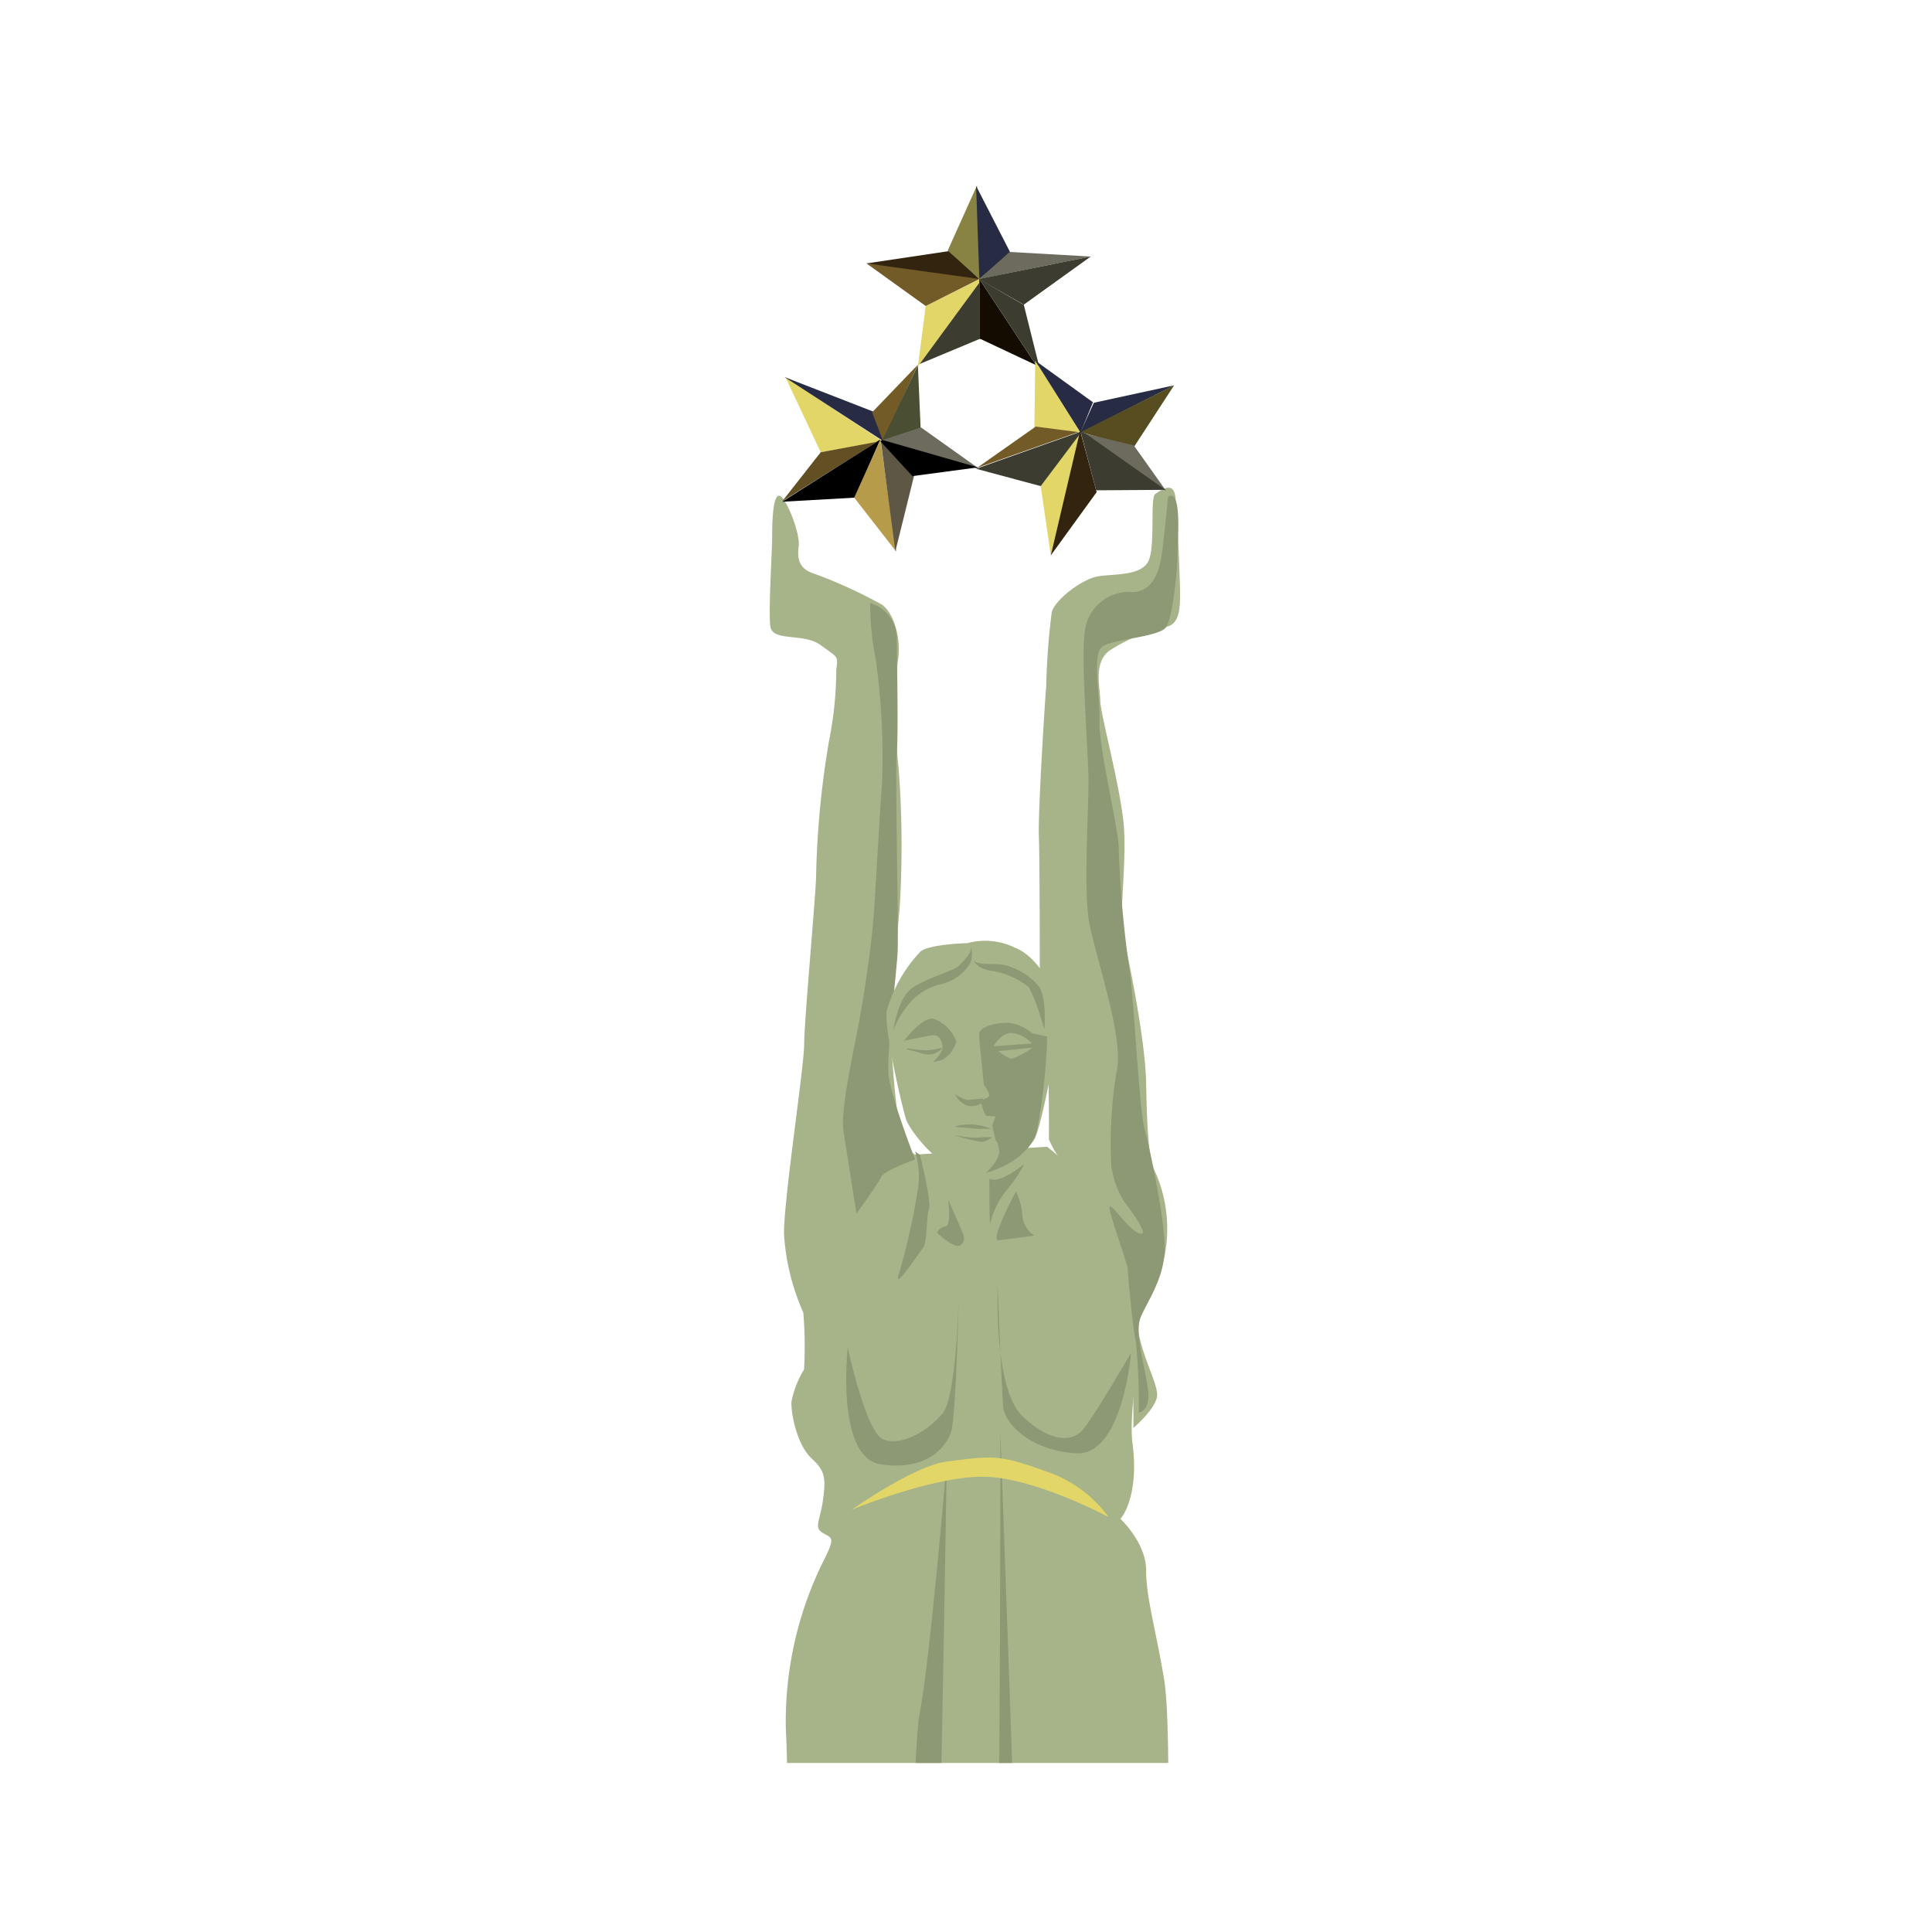 <svg id="word" xmlns="http://www.w3.org/2000/svg" xmlns:xlink="http://www.w3.org/1999/xlink" viewBox="0 0 160 160"><defs><style>.cls-1{fill:none;}.cls-2{clip-path:url(#clip-path);}.cls-3{fill:#a7b388;}.cls-4{fill:#8d9875;}.cls-5{fill:#3d3c30;}.cls-6{fill:#e3d668;}.cls-7{fill:#725b27;}.cls-8{fill:#32240f;}.cls-9{fill:#888243;}.cls-10{fill:#272b44;}.cls-11{fill:#6c6b5d;}.cls-12{fill:#140c00;}.cls-13{fill:#584c21;}.cls-14{fill:#4a4f33;}.cls-15{fill:#624f24;}.cls-16{fill:#b69b4b;}.cls-17{fill:#5e5745;}</style><clipPath id="clip-path"><rect class="cls-1" x="14" y="14" width="132" height="132"/></clipPath></defs><g class="cls-2"><path class="cls-3" d="M66.905,112.954a7.729,7.729,0,0,0-1.367,3.19c0,1.253.57,3.643,1.707,4.669s1.14,1.707.911,3.417-.8,2.278,0,2.732,1.028.341,0,2.39a29.887,29.887,0,0,0-3.071,14.007c.341,6.264-.114,19.818-.229,24.6s1.252,17.99.911,23.232-.455,20.726-.455,20.726a1.827,1.827,0,0,0,1.933.911c1.37-.229,11.048-.229,14.236-.115s13.668.682,13.668.682.453-19.586.453-22.2.341-27.331.684-29.382.8-18.676.115-22.773-1.484-6.724-1.484-9-2.125-4.251-2.125-4.251,1.6-1.747.988-6.34c-.24-1.809.344-5.922.344-6.6s-1.6-10.134-1.707-10.933-2.624-2.845-2.965-3.986-2.732-2.959-2.732-2.959l-11.615.685S71,99.631,70.322,101,67.589,112.386,66.905,112.954Z"/><path class="cls-3" d="M66.526,108.7a18.774,18.774,0,0,1-1.6-6.528c0-3.036,1.673-13.819,1.673-15.718s.988-12.6.988-13.968A75.7,75.7,0,0,1,68.649,61.4a30.382,30.382,0,0,0,.607-5.919c.155-1.215.155-.991-1.289-2.053s-4.021-.226-4.176-1.593.155-6.3.155-7.213,0-3.414.529-3.567,1.822,3.113,1.67,4.177.078,1.822,1.066,2.2a39.029,39.029,0,0,1,5.84,2.652c1.143.838,1.6,3.189,1.292,4.71a43.174,43.174,0,0,0,.077,8.808A85.1,85.1,0,0,1,74.5,75.3c-.232,2.052-.685,9.184-.685,10.629s.53,8.655,1.215,9.185,1.366.607.3,1.214a6.431,6.431,0,0,0-3.11,2.886,30.247,30.247,0,0,0-2.581,5.922c-.456,1.747-1.063,4.858-1.521,6.148a18.229,18.229,0,0,1-1.593,3.036A33.392,33.392,0,0,0,66.526,108.7Z"/><path class="cls-3" d="M86.11,80.31s0-9.185-.075-11.084.458-10.552.607-12.376A59.636,59.636,0,0,1,87.1,50.7c.3-1.065,2.506-2.732,3.8-2.963s3.715,0,4.25-1.365.072-5.164.53-5.465,1.518-1.14,1.667.3.381,6.757.381,7.894,0,2.582-1.137,2.81a14.251,14.251,0,0,0-4.709,1.97c-1.366.992-.759,3.117-.759,4.181s1.822,7.666,1.973,10.7-.375,7.213-.151,8.274,1.9,8.654,1.973,12.682.232,6.376.762,7.362a11.644,11.644,0,0,1,.756,6.987c-.678,2.808-2.655,4.1-2.125,6.449s1.447,3.872,1.518,4.938-1.971,2.808-1.971,2.808a63,63,0,0,0-.455-8.427,65.507,65.507,0,0,0-1.9-8.654c-.384-.911-2.738-3.794-3.5-4.934a7.593,7.593,0,0,1-1.137-1.9C86.872,94.129,86.946,82.739,86.11,80.31Z"/><path class="cls-4" d="M72.069,49.944a22.839,22.839,0,0,0,.452,4.63,57.932,57.932,0,0,1,.53,10.248c-.146,1.593-.607,10.25-.756,11.767s-.455,4.021-.988,7.137-1.745,8.047-1.441,10.022,1.063,6.755,1.063,6.755,1.821-2.5,2.045-3.035,2.813-1.442,2.813-1.442-2.048-5.24-2.206-7.062.685-8.428.762-10.25-.226-14.728-.077-16.321,0-8.577,0-9.566A3.06,3.06,0,0,0,72.069,49.944Z"/><path class="cls-4" d="M96.739,41.136s-.3,2.959-.453,4.251-.529,3.642-2.506,3.642a3.692,3.692,0,0,0-3.95,3.344c-.3,2.274.229,9.034.307,11.689s-.459,9.492.077,12.374S93.1,86,92.488,88.661a36.129,36.129,0,0,0-.452,7.9A7.629,7.629,0,0,0,93.1,99.516c.762.987,2.281,3.113,1.138,2.582s-2.882-3.643-2.2-1.367,1.366,4.023,1.366,4.48.455,5.164.679,6a56.113,56.113,0,0,1,.229,5.769s.988-.078.759-1.9-1.14-4.708-.6-6,1.821-3.034,1.97-5.315-1.214-8.654-1.664-10.323-.914-11.237-1.217-12.984a94.132,94.132,0,0,1-.911-10.019c.077-1.521-1.673-8.43-1.595-10.705s-.682-5.619.3-6.226,4.709-.761,5.239-1.594.908-4.708.908-5.769S97.954,40.376,96.739,41.136Z"/><polygon class="cls-5" points="76.016 30.203 81.106 23.37 81.106 28.078 76.016 30.203"/><polygon class="cls-6" points="76.016 30.353 76.663 25.342 81.444 22.952 76.016 30.353"/><polygon class="cls-7" points="80.57 22.687 71.759 21.815 76.663 25.342 81.106 23.105 80.57 22.687"/><polygon class="cls-8" points="71.759 21.815 78.634 20.788 81.106 23.105 71.759 21.815"/><polygon class="cls-9" points="81.14 22.913 80.911 15.359 78.485 20.754 81.106 23.105 81.14 22.913"/><polygon class="cls-10" points="80.837 15.4 83.681 20.938 81.209 23.015 81.106 23.105 80.837 15.4"/><polygon class="cls-11" points="83.612 20.865 90.329 21.245 81.315 23.061 81.106 23.105 83.612 20.865"/><polygon class="cls-5" points="81.063 23.105 84.784 25.231 90.329 21.245 81.063 23.105"/><polygon class="cls-12" points="81.215 28.078 85.809 30.242 81.106 23.105 81.106 28.078 81.215 28.078"/><path class="cls-5" d="M84.784,25.231l1.251,5.011h-.226l-4.7-7.137S84.706,25.231,84.784,25.231Z"/><polygon class="cls-6" points="85.657 35.936 85.731 29.861 89.529 35.785 85.657 35.936"/><polygon class="cls-10" points="85.731 29.861 90.515 33.315 89.489 35.821 85.731 29.861"/><polygon class="cls-6" points="89.489 35.748 86.187 40.259 87.023 45.994 89.489 35.748"/><polygon class="cls-7" points="89.3 35.783 85.772 35.329 80.911 38.746 89.3 35.783"/><polygon class="cls-5" points="80.837 38.822 86.187 40.259 89.607 35.709 80.837 38.822"/><polygon class="cls-8" points="89.452 35.671 90.821 40.755 87.023 45.994 89.452 35.671"/><polygon class="cls-10" points="89.452 35.856 97.232 31.913 90.589 33.354 89.452 35.856"/><polygon class="cls-13" points="89.489 35.785 93.895 37.036 97.232 31.913 89.489 35.785"/><polygon class="cls-11" points="89.489 35.821 93.895 36.885 96.59 40.679 89.489 35.821"/><polygon class="cls-5" points="89.945 35.936 89.489 35.748 90.781 40.605 96.516 40.567 89.945 35.936"/><polygon class="cls-6" points="73.094 36.543 65.043 31.228 67.967 37.454 73.094 36.543"/><polygon class="cls-10" points="64.971 31.228 72.295 34.077 73.169 36.543 64.971 31.228"/><polygon class="cls-7" points="73.128 36.502 76.016 30.203 72.221 34.15 73.128 36.502"/><polygon class="cls-14" points="73.051 36.502 76.242 35.44 76.016 30.242 73.051 36.502"/><polygon points="72.905 36.39 70.814 41.212 64.779 41.551 72.905 36.39"/><polygon class="cls-15" points="64.779 41.515 67.967 37.454 72.676 36.579 64.779 41.515"/><polygon class="cls-16" points="72.905 36.429 74.231 45.69 70.74 41.212 72.905 36.429"/><polygon class="cls-17" points="72.937 36.467 75.749 39.198 74.151 45.655 72.937 36.467"/><polygon class="cls-11" points="73.014 36.467 76.279 35.403 81.14 38.86 73.014 36.467"/><polygon points="73.051 36.429 80.991 38.707 75.56 39.429 72.905 36.543 73.051 36.429"/><path class="cls-3" d="M80.115,78.107s-3.114.077-3.873.685a11.835,11.835,0,0,0-2.81,4.934c-.226,1.517,1.3,8.047,1.6,8.958s2.58,3.949,5.087,4.631,4.935-1.972,5.542-2.96,2.125-9.187,2.125-10.176-1.289-4.707-3.723-5.691A5.622,5.622,0,0,0,80.115,78.107Z"/><path class="cls-4" d="M80.4,78.392a1.946,1.946,0,0,1-.114,1.482,3.865,3.865,0,0,1-2.444,1.65A4.951,4.951,0,0,0,75.391,83a8.01,8.01,0,0,0-1.484,2.5c.058.17.339-2.732,1.593-3.642s3.535-1.423,3.987-1.938S80.513,78.9,80.4,78.392Z"/><path class="cls-4" d="M85.465,85.563a3.7,3.7,0,0,0-1.819-.849c-.911-.058-2.621.226-2.563,1.022s.4,4.1.4,4.1.57.741.4.967-.854.343-.854.343a1.028,1.028,0,0,1,.341.568,2.05,2.05,0,0,0,.287.685l.8.057-.286.738.286,1.253s.172,0,.286.8-1.082,1.879-1.082,1.879,3.529-.856,4.216-3.529a48.952,48.952,0,0,0,.851-7.746Z"/><path class="cls-4" d="M74.873,86.193s1.541-2.048,2.452-1.822A3.159,3.159,0,0,1,79.2,86.25a2.468,2.468,0,0,1-1.2,1.538c-.455.115-.736.169-.736.169s.794-.738.794-1.195-.224-1.083-.794-1.026S74.873,86.193,74.873,86.193Z"/><path class="cls-4" d="M75.219,86.819a11.873,11.873,0,0,0,1.478.17,7.063,7.063,0,0,0,1.367-.227,1.532,1.532,0,0,1-1.762.457l-1.254-.346Z"/><path class="cls-3" d="M82.277,86.65s.682-1.253,1.653-1.087a2.79,2.79,0,0,1,1.535.856Z"/><path class="cls-3" d="M82.678,87.047s.8.626,1.137.626a7.73,7.73,0,0,0,1.71-.911Z"/><path class="cls-4" d="M79.089,90.633s.8.514,1.14.46,1.194-.117,1.194-.117,0,.571-.91.628S79.089,90.633,79.089,90.633Z"/><path class="cls-4" d="M79.035,93.311l1.936.172h1.08A4.365,4.365,0,0,0,79.035,93.311Z"/><path class="cls-4" d="M78.978,93.994a10.307,10.307,0,0,0,1.933.226c.512-.053,1.252-.053,1.252-.053a1.649,1.649,0,0,1-.911.4A16.349,16.349,0,0,1,78.978,93.994Z"/><path class="cls-4" d="M76.188,95.647s.968,3.812.738,4.495-.114,2.794-.512,3.248-2.564,3.813-1.936,1.991a56.494,56.494,0,0,0,1.538-6.887,6.98,6.98,0,0,0-.229-3.132Z"/><path class="cls-4" d="M79.43,106.233s-.115,9.339-1.366,10.821-3.414,2.733-4.895,2.164-2.962-7.628-2.962-7.628-1.023,9.108,2.73,9.677,5.356-1.368,5.811-2.621S79.43,106.233,79.43,106.233Z"/><path class="cls-4" d="M82.621,106.578s-.344,8.424,2.048,10.7,4.1,2.048,4.9,1.252,4.1-6.491,4.1-6.491-.685,8.543-4.555,8.313-5.923-2.5-6.038-3.87S82.621,106.578,82.621,106.578Z"/><path class="cls-4" d="M82.847,118.646s2.163,59.9,2.163,63.43.343,8.2,1.71,7.4,4.442-10.7,4.442-10.7-2.051,11.274-1.592,16.4a53.291,53.291,0,0,0,.8,6.491l1.214,11.119-7.444-.453s-1.973-49.612-1.63-53.946S82.847,118.646,82.847,118.646Z"/><path class="cls-4" d="M78.407,121.04s-.684,44.182-1.025,45.437-1.14,40.315-1.14,40.315l-1.369,1.137s.346-61.153,1.257-65.822S78.407,121.04,78.407,121.04Z"/><path class="cls-6" d="M70.545,125.024s5.147-3.636,7.862-3.984c3.836-.5,4.4-.57,8.164.795a10.455,10.455,0,0,1,5.233,3.8s-6.224-3.34-10.438-3.34S70.545,125.024,70.545,125.024Z"/><path class="cls-4" d="M77.608,102.1s1.518,1.444,1.977.989.226-.762-.155-1.673-.911-2.051-.911-2.051.3,2.128-.226,2.206A.851.851,0,0,0,77.608,102.1Z"/><path class="cls-4" d="M81.936,97.619s0,4.326.078,3.642a7.045,7.045,0,0,1,1.44-2.809A11.718,11.718,0,0,0,84.821,96.4S82.847,98.071,81.936,97.619Z"/><path class="cls-4" d="M84.136,98.681s-2.2,4.1-1.441,4.025,2.962-.381,2.962-.381a2.191,2.191,0,0,1-.988-1.672A5.218,5.218,0,0,0,84.136,98.681Z"/><path class="cls-4" d="M80.57,79.322s.152.91,1.518,1.065A6.625,6.625,0,0,1,85.2,81.75a11.877,11.877,0,0,1,.909,2.279l.383,1.214s.227-2.811-.532-3.643a5.492,5.492,0,0,0-2.733-1.671C82.243,79.7,80.644,80.079,80.57,79.322Z"/></g></svg>